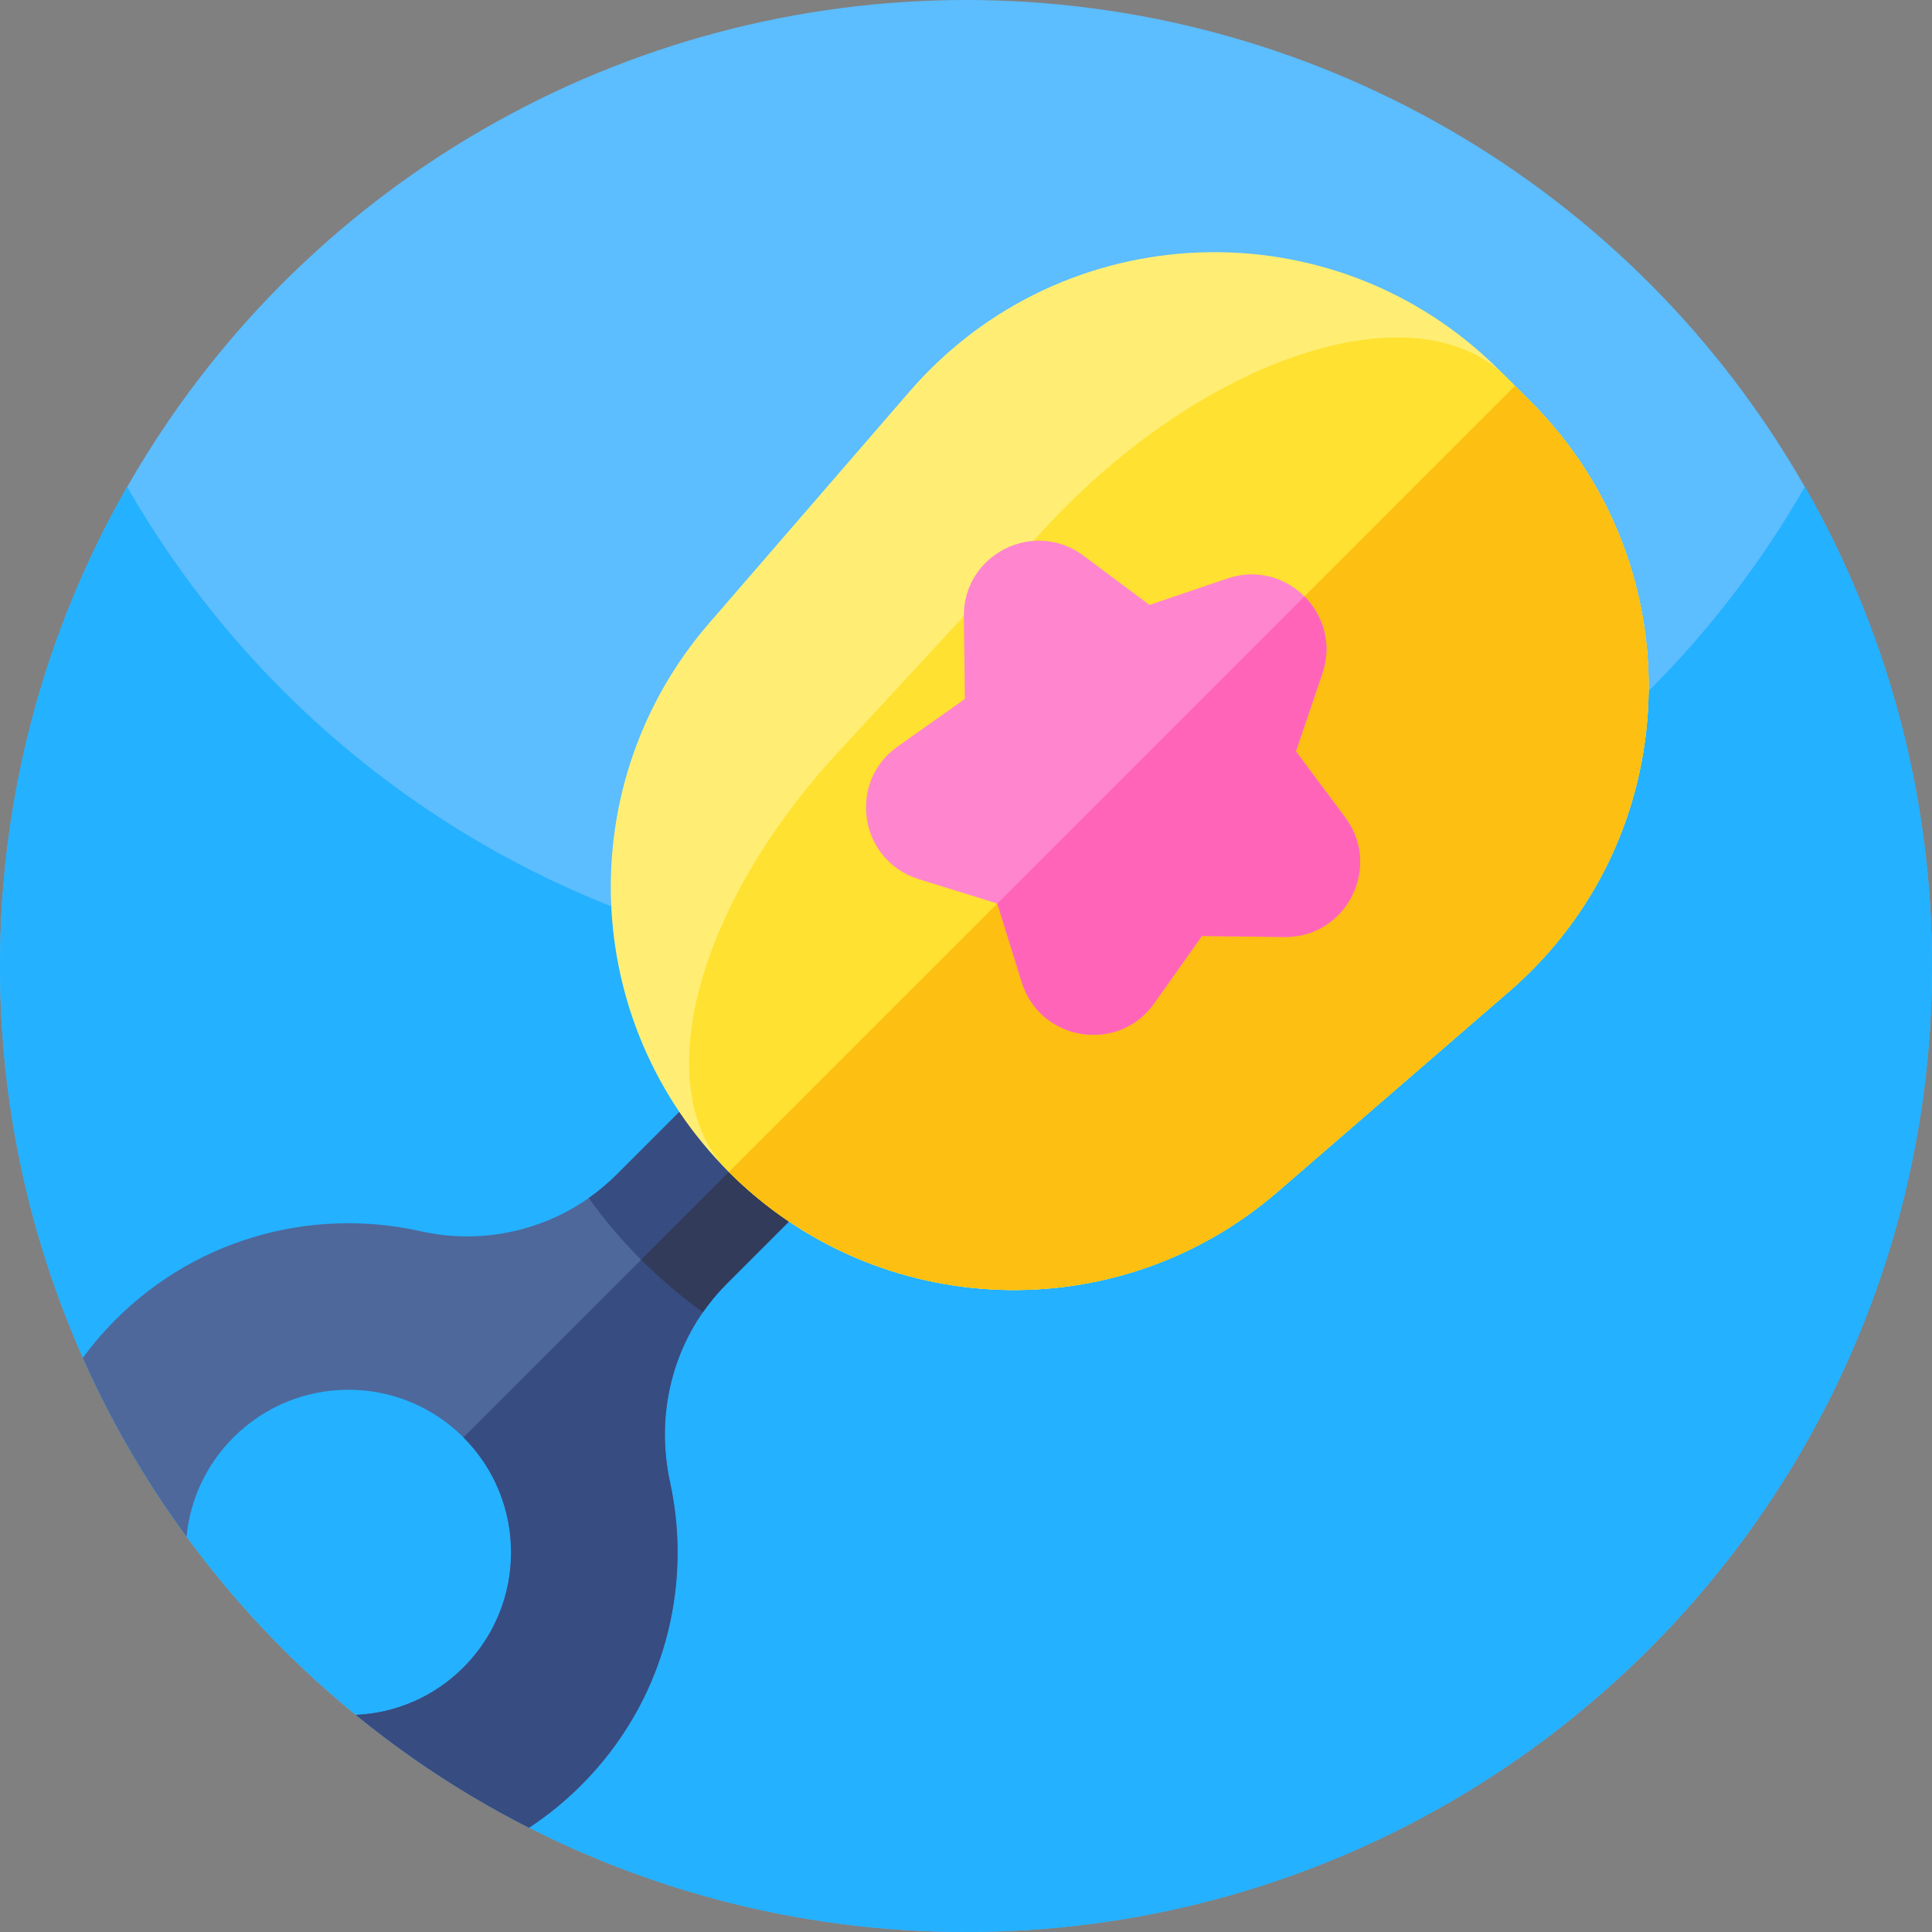 <svg id="Capa_1" enable-background="new 0 0 512 512" height="512" viewBox="0 0 512 512" width="512" xmlns="http://www.w3.org/2000/svg"><rect x="0" y="0" width="512" height="512" fill="#808080" stroke="none"/><g><g><circle cx="256" cy="256" fill="#5cbdff" r="256"/><g><g><path d="m512 256c0 87.115-43.52 164.075-109.995 210.315-41.418 28.8-91.733 45.685-146.005 45.685-41.685 0-81.024-9.963-115.797-27.637-10.507-5.323-20.597-11.371-30.208-18.048-5.387-3.744-10.613-7.691-15.691-11.85h-.011c-16.875-13.75-31.957-29.632-44.853-47.211-10.773-14.688-20.021-30.571-27.488-47.403-14.112-31.744-21.952-66.88-21.952-103.851 0-46.219 12.245-89.568 33.685-126.997 38.336 66.976 106.08 114.965 185.621 126.389 8.544 1.227 17.227 2.038 26.027 2.389 3.541.15 7.093.224 10.667.224 95.157 0 178.208-51.936 222.315-129.003 21.44 37.43 33.685 80.779 33.685 126.998z" fill="#24b1ff"/></g></g></g><g><g><g><g><path d="m245.333 257.781-14.208-14.208-11.819 11.819-55.819 55.819c-2.325 2.325-4.821 4.416-7.456 6.283-12.821 8.971-28.949 12.288-44.491 8.81-29.301-6.592-61.333 2.08-83.403 26.016-2.229 2.421-4.288 4.939-6.187 7.531 7.467 16.832 16.715 32.715 27.488 47.403.917-9.611 5.067-18.965 12.427-26.325 16.832-16.832 44.107-16.843 60.949-.011l.011.011c16.821 16.821 16.821 44.128-.011 60.96-7.915 7.915-18.144 12.117-28.512 12.576 5.077 4.16 10.304 8.106 15.691 11.85 9.611 6.677 19.701 12.725 30.208 18.048 4.885-3.211 9.525-6.976 13.824-11.275 21.813-21.803 29.643-52.267 23.541-80.309-3.435-15.765-.32-32.096 8.715-45.035 1.824-2.656 3.925-5.173 6.24-7.488l67.648-67.648z" fill="#4e689b"/><path d="m192.523 340.256c-13.739 13.739-19.093 33.536-14.955 52.523 6.101 28.043-1.728 58.507-23.541 80.309-4.299 4.299-8.939 8.064-13.824 11.275-10.507-5.323-20.597-11.371-30.208-18.048-5.387-3.744-10.613-7.691-15.691-11.85 10.368-.459 20.608-4.661 28.512-12.576 16.832-16.832 16.832-44.139.011-60.96l-.011-.011 122.837-122.827 14.517 14.517z" fill="#374c81"/><path d="m186.276 347.737c-5.753-4.114-11.227-8.746-16.377-13.896-5.144-5.144-9.769-10.61-13.876-16.356 2.635-1.85 5.137-3.945 7.456-6.265l67.653-67.653 29.04 29.04-67.646 67.647c-2.325 2.325-4.414 4.834-6.25 7.483z" fill="#374c81"/><path d="m186.276 347.737c-5.753-4.114-11.227-8.746-16.377-13.896l75.755-75.755 14.52 14.52-67.646 67.647c-2.327 2.326-4.416 4.835-6.252 7.484z" fill="#323b5a"/><path d="m399.98 262.711-61.402 53.119c-42.355 36.651-105.825 34.359-145.426-5.242s-41.893-103.071-5.242-145.426l53.119-61.402c40.59-46.91 112.455-49.51 156.317-5.648l8.283 8.283c43.861 43.861 41.261 115.726-5.649 156.316z" fill="#ffee73"/><path d="m399.98 262.711-61.402 53.119c-42.355 36.651-105.825 34.359-145.426-5.242-21.633-21.633-9.005-70.183 28.942-111.242l54.997-59.524c42.019-45.481 98.173-63.792 122.133-39.833l6.405 6.405c43.861 43.862 41.261 115.727-5.649 156.317z" fill="#ffe131"/><path d="m399.98 262.711-61.402 53.119c-42.355 36.651-105.825 34.359-145.426-5.242l208.336-208.336 4.142 4.142c43.86 43.862 41.26 115.727-5.65 156.317z" fill="#fcbf12"/></g><path d="m340.336 248.31-21.829-.273-12.6 17.814c-9.496 13.42-30.253 10.14-35.137-5.564l-6.475-20.841-20.841-6.475c-15.705-4.884-18.984-25.642-5.564-35.137l17.814-12.6-.273-21.829c-.217-16.433 18.522-25.978 31.689-16.146l17.499 13.055 20.666-7.015c7.779-2.635 15.389-.238 20.393 4.765 5.004 5.004 7.4 12.614 4.765 20.393l-7.015 20.666 13.056 17.498c9.83 13.167.286 31.906-16.148 31.689z" fill="#ff85ce"/><path d="m340.336 248.31-21.829-.273-12.6 17.814c-9.496 13.42-30.253 10.14-35.137-5.564l-6.475-20.841 81.382-81.382c5.004 5.004 7.4 12.614 4.765 20.393l-7.015 20.666 13.056 17.498c9.831 13.167.287 31.906-16.147 31.689z" fill="#ff64b9"/></g></g></g></g></svg>